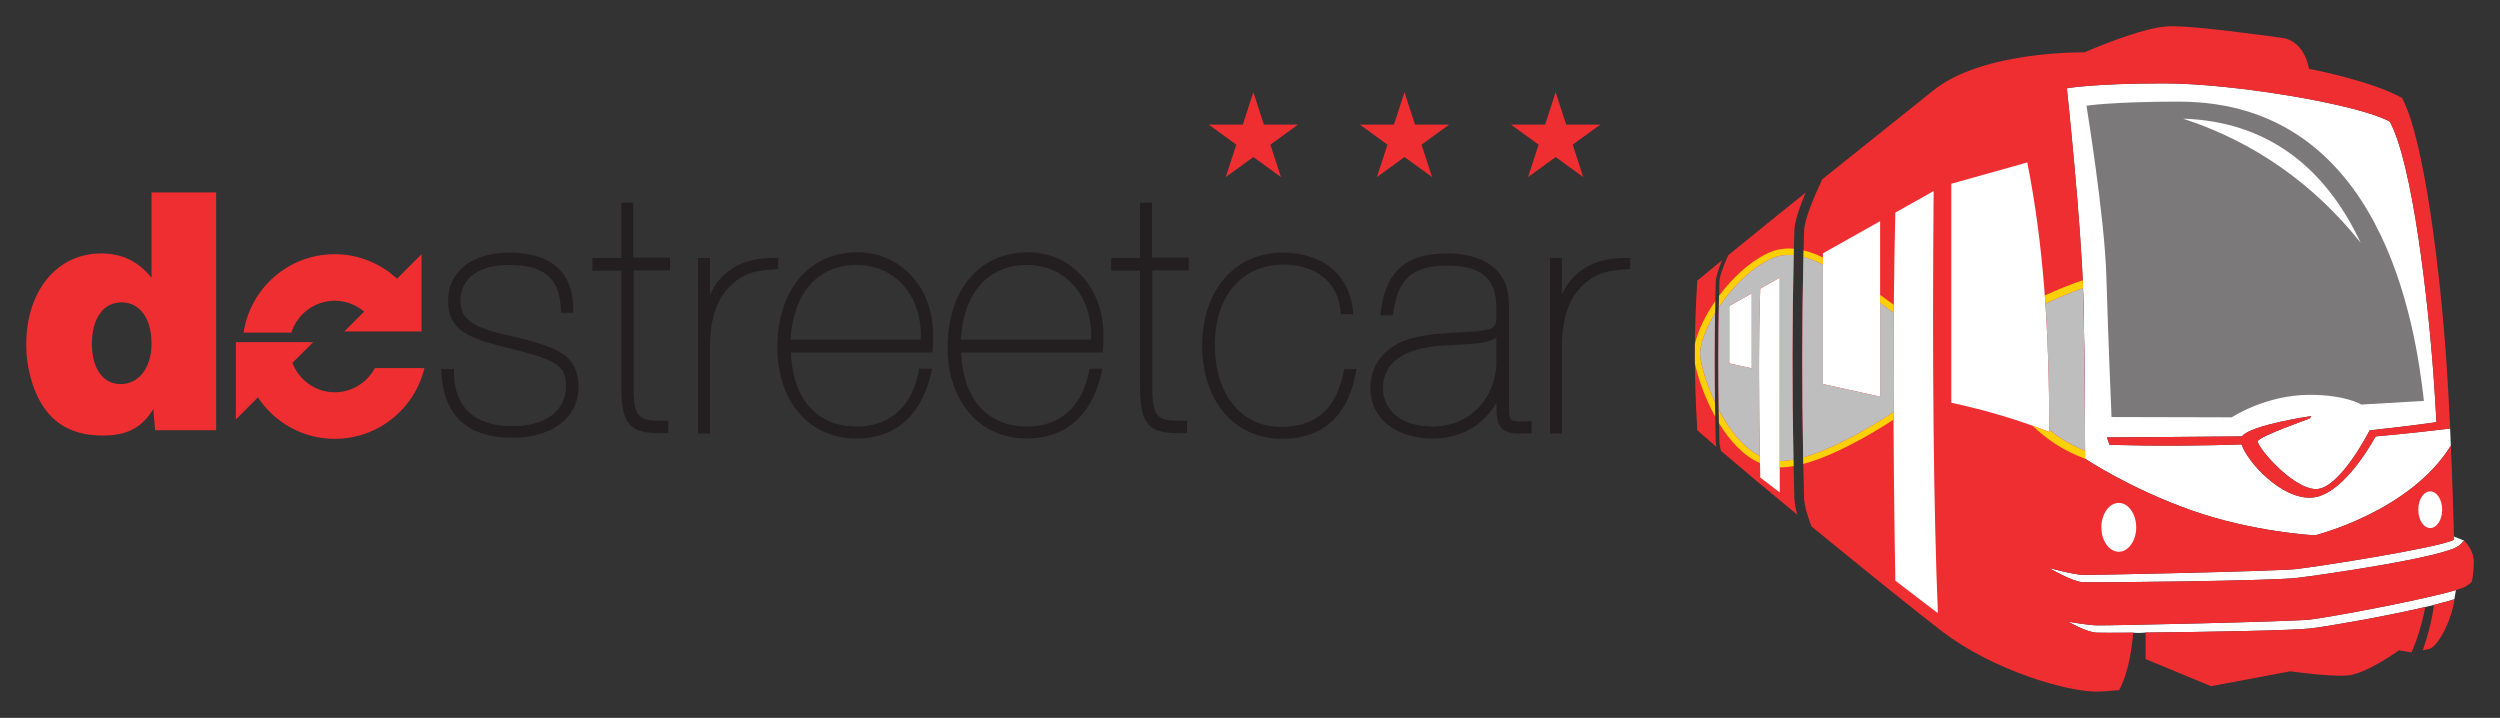 <?xml version="1.0" encoding="UTF-8" standalone="no"?>
<!-- Created with Inkscape (http://www.inkscape.org/) -->

<svg
   xmlns:dc="http://purl.org/dc/elements/1.1/"
   xmlns:cc="http://creativecommons.org/ns#"
   xmlns:rdf="http://www.w3.org/1999/02/22-rdf-syntax-ns#"
   xmlns:svg="http://www.w3.org/2000/svg"
   xmlns="http://www.w3.org/2000/svg"
   xmlns:sodipodi="http://sodipodi.sourceforge.net/DTD/sodipodi-0.dtd"
   xmlns:inkscape="http://www.inkscape.org/namespaces/inkscape"
   width="169.054"
   height="48.543"
   id="svg4194"
   version="1.1"
   inkscape:version="0.48.5 r10040"
   sodipodi:docname="New document 11">
  <rect width="100%" height="100%" fill="#333333" stroke="none"/>
  <defs
     id="defs4196">
    <clipPath
       clipPathUnits="userSpaceOnUse"
       id="clipPath852">
      <path
         inkscape:connector-curvature="0"
         d="m 0,0 1008,0 0,612 L 0,612 0,0 z"
         id="path854" />
    </clipPath>
    <clipPath
       clipPathUnits="userSpaceOnUse"
       id="clipPath828">
      <path
         inkscape:connector-curvature="0"
         d="m 0,0 1008,0 0,612 L 0,612 0,0 z"
         id="path830" />
    </clipPath>
    <clipPath
       clipPathUnits="userSpaceOnUse"
       id="clipPath800">
      <path
         inkscape:connector-curvature="0"
         d="m 0,0 1008,0 0,612 L 0,612 0,0 z"
         id="path802" />
    </clipPath>
  </defs>
  <sodipodi:namedview
     inkscape:document-units="mm"
     pagecolor="#ffffff"
     bordercolor="#666666"
     borderopacity="1.0"
     inkscape:pageopacity="0.0"
     inkscape:pageshadow="2"
     inkscape:zoom="1.2279853"
     inkscape:cx="44.107676"
     inkscape:cy="43.164435"
     inkscape:current-layer="layer1"
     id="namedview4198"
     showgrid="false"
     units="mm"
     fit-margin-top="0.5"
     fit-margin-left="0.5"
     fit-margin-right="0.5"
     fit-margin-bottom="0.5"
     inkscape:window-width="463"
     inkscape:window-height="405"
     inkscape:window-x="130"
     inkscape:window-y="130"
     inkscape:window-maximized="0" />
  <g
     inkscape:label="Layer 1"
     inkscape:groupmode="layer"
     id="layer1"
     transform="translate(-373.831,-270.678)">
    <g
       id="g752"
       transform="matrix(1.25,0,0,-1.25,540.468,307.237)">
      <path
         inkscape:connector-curvature="0"
         d="M 0,0 0,0.002 -0.004,0.004 C -0.002,0.003 -0.001,0.001 0,0"
         style="fill:#ffffff;fill-opacity:1;fill-rule:nonzero;stroke:none"
         id="path754" />
    </g>
    <g
       id="g756"
       transform="matrix(1.25,0,0,-1.25,539.773,306.963)">
      <path
         inkscape:connector-curvature="0"
         d="m 0,0 c 0.001,-0.055 0.003,-0.112 0.004,-0.166 -0.794,-0.439 -7.471,-1.474 -8.557,-1.593 -1.053,-0.115 -11.073,-0.329 -11.534,-0.312 -0.527,0.018 -1.826,0.378 -1.826,0.378 0,0 1.234,-0.74 1.826,-0.773 0.592,-0.033 10.201,0.066 11.583,0.23 1.382,0.165 7.997,1.119 8.77,1.744 0.13,0.106 0.222,0.198 0.284,0.277 L 0,0 z"
         style="fill:#ffffff;fill-opacity:1;fill-rule:nonzero;stroke:none"
         id="path758" />
    </g>
    <g
       id="g760"
       transform="matrix(1.25,0,0,-1.25,518.921,313.453)">
      <path
         inkscape:connector-curvature="0"
         d="m 0,0 c 3.123,0.029 7.982,0.111 8.934,0.225 0.899,0.107 3.955,0.631 6.194,1.157 L 15.6,1.496 c 0.415,0.103 0.789,0.205 1.102,0.303 l 0.084,0.5 C 15.009,1.766 9.839,0.806 8.885,0.702 7.832,0.587 -2.188,0.373 -2.649,0.389 c -0.527,0.019 -1.53,0.198 -1.53,0.198 0,0 0.938,-0.56 1.53,-0.592 0.153,-0.009 0.911,-0.009 1.975,-0.001 C -0.405,-0.043 0,0 0,0"
         style="fill:#ffffff;fill-opacity:1;fill-rule:nonzero;stroke:none"
         id="path762" />
    </g>
    <g
       id="g764"
       transform="matrix(1.25,0,0,-1.25,516.474,300.749)">
      <path
         inkscape:connector-curvature="0"
         d="m 0,0 -0.132,0.395 c 0,0 4.008,0.018 7.299,0.054 0.494,0.631 3.758,1.098 3.758,1.098 L 10.826,1.415 c 0,0 -2.698,-0.954 -2.797,-1.218 -0.098,-0.263 1.843,-2.566 3.126,-2.599 1.284,-0.033 2.896,3.126 2.896,3.126 l 0.025,0.052 c 1.967,0.204 3.617,0.442 3.617,0.442 -0.037,0.662 -0.077,1.324 -0.121,1.974 -0.315,4.676 -1.184,12.044 -2.402,14.282 -1.612,0.921 -8.424,2.073 -12.208,2.073 -3.785,0 -5.265,-0.264 -5.265,-0.264 0,0 0.789,-7.371 0.888,-11.221 0.099,-3.85 0.099,-8.819 0.099,-8.819 0,0 2.402,-1.612 5.758,-2.797 3.357,-1.185 6.68,-1.349 6.68,-1.349 0,0 5.133,1.27 7.345,4.845 C 18.472,-0.146 18.452,0.463 18.43,0.877 17.05,0.706 15.7,0.565 14.399,0.449 13.985,-0.296 12.491,-2.779 10.925,-2.863 9.299,-2.95 7.467,-0.935 7.15,0.014 2.824,-0.124 0,0 0,0"
         style="fill:#ffffff;fill-opacity:1;fill-rule:nonzero;stroke:none"
         id="path766" />
    </g>
    <g
       id="g768"
       transform="matrix(1.25,0,0,-1.25,488.606,289.651)">
      <path
         inkscape:connector-curvature="0"
         d="M 0,0 C 0.424,0.351 0.873,0.719 1.339,1.1 1.145,0.63 0.997,0.183 0.997,-0.082 0.918,-2.865 0.918,-5.738 0.997,-8.7 0.997,-8.792 1.009,-8.894 1.029,-8.998 0.635,-8.659 0.288,-8.355 0,-8.097 -0.176,-5.315 -0.176,-2.616 0,0"
         style="fill:#ef2e31;fill-opacity:1;fill-rule:nonzero;stroke:none"
         id="path770" />
    </g>
    <g
       id="g772"
       transform="matrix(1.25,0,0,-1.25,540.976,310.032)">
      <path
         inkscape:connector-curvature="0"
         d="m 0,0 c -0.067,-0.057 -0.164,-0.131 -0.302,-0.225 -0.625,-0.427 -7.355,-1.689 -8.457,-1.809 -1.053,-0.116 -11.073,-0.329 -11.534,-0.313 -0.527,0.019 -1.53,0.197 -1.53,0.197 0,0 0.938,-0.559 1.53,-0.592 0.154,-0.008 0.912,-0.008 1.975,0 -0.046,-0.606 -0.212,-2.123 -0.761,-3.107 -0.566,-0.054 -0.978,-0.085 -1.181,-0.085 -1.678,0 -5.627,1.152 -8.391,3.258 -1.066,0.812 -4.086,3.236 -7.065,5.679 -0.204,0.519 -0.405,1.145 -0.405,1.597 -0.131,4.937 -0.131,9.733 0,14.373 0,0.573 0.508,1.795 0.98,2.809 2.836,2.273 5.323,4.247 5.997,4.796 2.665,2.172 8.193,2.073 8.193,2.073 0,0 3.192,1.415 4.673,1.415 1.481,0 4.706,-0.46 5.989,-0.625 1.284,-0.165 1.481,-1.678 1.481,-1.678 0,0 3.422,-0.658 5.035,-1.58 1.217,-2.237 2.086,-9.605 2.402,-14.281 0.08,-1.184 0.147,-2.404 0.203,-3.598 C -2.55,8.132 -3.9,7.991 -5.202,7.875 -5.616,7.13 -7.111,4.647 -8.676,4.563 c -1.627,-0.087 -3.458,1.928 -3.775,2.877 -4.327,-0.138 -7.15,-0.014 -7.15,-0.014 l -0.132,0.395 c 0,0 4.008,0.018 7.298,0.055 0.494,0.631 3.759,1.097 3.759,1.097 L -8.775,8.841 c 0,0 -2.698,-0.954 -2.797,-1.217 -0.099,-0.264 1.843,-2.567 3.126,-2.6 1.283,-0.033 2.896,3.126 2.896,3.126 l 0.025,0.052 c 1.966,0.204 3.616,0.443 3.616,0.443 -0.036,0.662 -0.076,1.323 -0.12,1.973 -0.316,4.676 -1.185,12.044 -2.402,14.282 -1.613,0.921 -8.425,2.073 -12.209,2.073 -3.784,0 -5.265,-0.263 -5.265,-0.263 0,0 0.79,-7.371 0.889,-11.221 0.098,-3.851 0.098,-8.82 0.098,-8.82 0,0 2.402,-1.612 5.759,-2.797 3.356,-1.184 6.68,-1.349 6.68,-1.349 0,0 5.132,1.27 7.345,4.846 C -1.046,5.486 -0.992,3.702 -0.958,2.29 -1.752,1.85 -8.43,0.816 -9.516,0.697 -10.569,0.582 -20.589,0.368 -21.049,0.384 c -0.528,0.019 -1.827,0.379 -1.827,0.379 0,0 1.234,-0.741 1.827,-0.774 0.592,-0.033 10.201,0.066 11.583,0.231 1.382,0.164 7.996,1.119 8.769,1.744 0.131,0.106 0.223,0.198 0.285,0.278 C -0.226,2.045 0.11,1.62 0.11,1.108 0.11,0.771 0.071,0.305 0,0"
         style="fill:#ef2e31;fill-opacity:1;fill-rule:nonzero;stroke:none"
         id="path774" />
    </g>
    <g
       id="g776"
       transform="matrix(1.25,0,0,-1.25,537.832,311.725)">
      <path
         inkscape:connector-curvature="0"
         d="m 0,0 c -0.172,-0.898 -0.421,-1.717 -0.748,-2.457 l -0.675,0.115 c 0,0 -1.793,-1.3 -2.813,-1.365 -1.02,-0.066 -3.061,0.23 -3.061,0.23 l -4.294,-0.806 -3.537,1.464 0,1.437 c 3.123,0.029 7.981,0.111 8.934,0.225 C -5.296,-1.05 -2.24,-0.526 0,0"
         style="fill:#ef2e31;fill-opacity:1;fill-rule:nonzero;stroke:none"
         id="path778" />
    </g>
    <g
       id="g780"
       transform="matrix(1.25,0,0,-1.25,539.809,311.201)">
      <path
         inkscape:connector-curvature="0"
         d="m 0,0 c -0.13,-1.017 -0.791,-2.396 -1.293,-2.662 -0.039,-0.021 -0.186,-0.054 -0.423,-0.098 0.299,0.845 0.5,1.664 0.605,2.455 C -0.692,-0.201 -0.314,-0.098 0,0"
         style="fill:#ef2e31;fill-opacity:1;fill-rule:nonzero;stroke:none"
         id="path782" />
    </g>
    <g
       id="g784"
       transform="matrix(1.25,0,0,-1.25,495.928,283.705)">
      <path
         inkscape:connector-curvature="0"
         d="m 0,0 c -1.404,-1.128 -2.855,-2.299 -4.185,-3.384 -0.247,-0.553 -0.478,-1.149 -0.478,-1.456 -0.079,-2.78 -0.079,-5.653 0,-8.612 0,-0.153 0.037,-0.336 0.09,-0.522 1.136,-0.973 2.601,-2.195 4.123,-3.449 -0.093,0.329 -0.157,0.662 -0.158,0.951 -0.132,4.945 -0.132,9.741 -0.001,14.387 0,0.47 0.267,1.264 0.609,2.085"
         style="fill:#ef2e31;fill-opacity:1;fill-rule:nonzero;stroke:none"
         id="path786" />
    </g>
    <g
       id="g788"
       transform="matrix(1.25,0,0,-1.25,537.74,297.788)">
      <path
         inkscape:connector-curvature="0"
         d="m 0,0 c -0.461,4.08 -2.238,16.19 -13.261,16.19 -3.589,0 -4.994,-0.222 -4.994,-0.222 0,0 0.984,-6.001 1.078,-9.255 0.093,-3.254 0.278,-7.585 0.278,-7.585 l 6.501,-0.016 c 0,0 1.842,1.217 4.212,1.217 1.974,0 2.797,-0.526 2.797,-0.526 L 0,0 z m -3.422,8.556 c -2.48,3.119 -5.705,5.445 -9.609,6.713 4.393,-0.14 7.618,-2.466 9.609,-6.713"
         style="fill:#7b7979;fill-opacity:1;fill-rule:nonzero;stroke:none"
         id="path790" />
    </g>
    <g
       id="g792"
       transform="matrix(1.25,0,0,-1.25,500.967,285.633)">
      <path
         inkscape:connector-curvature="0"
         d="m 0,0 -3.093,-1.74 0,-7.072 L 0,-9.494 0,0 z"
         style="fill:#ffffff;fill-opacity:1;fill-rule:nonzero;stroke:none"
         id="path794" />
    </g>
    <g
       transform="matrix(1.25,0,0,-1.25,-408.301,607.933)"
       id="g796">
      <g
         id="g798"
         clip-path="url(#clipPath800)">
        <g
           id="g804"
           transform="translate(730.31,259.469)">
          <path
             inkscape:connector-curvature="0"
             d="m 0,0 -2.073,-1.166 c -0.132,-5.663 -0.132,-12.3 0,-19.912 L 0.23,-22.837 C -0.003,-17.125 -0.08,-9.513 0,0"
             style="fill:#ffffff;fill-opacity:1;fill-rule:nonzero;stroke:none"
             id="path806" />
        </g>
        <g
           id="g808"
           transform="translate(757.174,241.239)">
          <path
             inkscape:connector-curvature="0"
             d="M 0,0 C 0.357,0 0.646,0.444 0.646,0.991 0.646,1.539 0.357,1.983 0,1.983 -0.357,1.983 -0.646,1.539 -0.646,0.991 -0.646,0.444 -0.357,0 0,0"
             style="fill:#ffffff;fill-opacity:1;fill-rule:nonzero;stroke:none"
             id="path810" />
        </g>
        <g
           id="g812"
           transform="translate(740.326,239.956)">
          <path
             inkscape:connector-curvature="0"
             d="M 0,0 C 0.52,0 0.942,0.591 0.942,1.32 0.942,2.05 0.52,2.641 0,2.641 -0.52,2.641 -0.942,2.05 -0.942,1.32 -0.942,0.591 -0.52,0 0,0"
             style="fill:#ffffff;fill-opacity:1;fill-rule:nonzero;stroke:none"
             id="path814" />
        </g>
        <g
           id="g816"
           transform="translate(736.562,246.438)">
          <path
             inkscape:connector-curvature="0"
             d="m 0,0 c 0.009,5.535 -0.32,10.219 -1.185,14.578 l -4.113,-1.152 0,-11.846 C -3.402,1.168 -1.636,0.642 0,0"
             style="fill:#ffffff;fill-opacity:1;fill-rule:nonzero;stroke:none"
             id="path818" />
        </g>
      </g>
    </g>
    <g
       id="g820"
       transform="matrix(1.25,0,0,-1.25,492.288,295.586)">
      <path
         inkscape:connector-curvature="0"
         d="m 0,0 -1.218,0.269 0,3.103 L 0,4.057 0,0 z"
         style="fill:#ffffff;fill-opacity:1;fill-rule:nonzero;stroke:none"
         id="path822" />
    </g>
    <g
       transform="matrix(1.25,0,0,-1.25,-408.301,607.933)"
       id="g824">
      <g
         id="g826"
         clip-path="url(#clipPath828)">
        <g
           id="g832"
           transform="translate(721.984,243.166)">
          <path
             inkscape:connector-curvature="0"
             d="m 0,0 -1.053,0.804 c -0.088,4.278 -0.088,7.686 0,10.224 L 0,11.621 0,0 z"
             style="fill:#ffffff;fill-opacity:1;fill-rule:nonzero;stroke:none"
             id="path834" />
        </g>
        <g
           id="g836"
           transform="translate(722.727,244.939)">
          <path
             inkscape:connector-curvature="0"
             d="M 0,0 0.007,-0.35 C -0.256,-0.396 -0.508,-0.419 -0.745,-0.416 L -0.743,9.847 -0.741,-0.07 C -0.509,-0.073 -0.26,-0.048 0,0 m -1.308,10.823 c 0.424,0.212 0.863,0.282 1.321,0.238 l 0.009,0.348 c -0.504,0.044 -1,-0.033 -1.485,-0.276 C -2.437,10.646 -3.335,9.789 -4.027,8.861 L -4.04,8.241 c 0.682,1.028 1.652,2.042 2.732,2.582 m -0.51,-10.621 0.006,-0.388 c -0.906,0.391 -1.649,1.23 -2.219,2.163 l -0.013,0.727 c 0.545,-1.039 1.299,-2.037 2.226,-2.502 m 3.411,10.348 0,0.387 C 1.242,11.105 0.892,11.238 0.546,11.321 L 0.538,10.966 C 0.878,10.877 1.23,10.734 1.593,10.55 M 5.413,2.572 5.414,2.161 C 5.051,1.927 4.65,1.678 4.23,1.433 3.08,0.763 1.73,0.082 0.531,-0.234 L 0.524,0.122 c 1.632,0.45 3.585,1.6 4.889,2.45 m -0.727,6.342 0,-0.434 C 4.931,8.301 5.177,8.122 5.426,7.945 L 5.429,8.375 4.686,8.914 z M -5.331,6.261 C -5.334,5.91 -5.334,5.557 -5.332,5.203 -5.189,4.505 -4.82,3.386 -4.235,2.329 L -4.248,3.113 C -4.717,4.107 -4.992,5.079 -5.044,5.6 -5.098,6.135 -4.79,7.014 -4.243,7.92 L -4.23,8.577 C -4.787,7.771 -5.182,6.935 -5.331,6.261 M 15.665,9.275 15.648,9.704 C 14.933,9.459 14.266,9.19 13.597,8.877 l 0.031,-0.444 c 0.676,0.323 1.355,0.603 2.037,0.842 M 12.918,1.842 c 0.31,-0.111 0.616,-0.225 0.916,-0.343 l 0.001,0.108 c 0.622,-0.492 1.224,-0.839 1.94,-1.119 L 15.776,0.051 C 14.626,0.483 13.831,1 12.918,1.842"
             style="fill:#fcd006;fill-opacity:1;fill-rule:nonzero;stroke:none"
             id="path838" />
        </g>
        <g
           id="g840"
           transform="translate(722.741,256)">
          <path
             inkscape:connector-curvature="0"
             d="m 0,0 c -0.458,0.044 -0.898,-0.026 -1.322,-0.238 -1.08,-0.54 -2.05,-1.555 -2.731,-2.582 -0.034,-1.809 -0.036,-3.655 -0.005,-5.537 0.546,-1.039 1.299,-2.037 2.226,-2.502 -0.065,3.733 -0.057,6.751 0.022,9.053 l 1.053,0.592 0.003,-9.917 c 0.232,-0.003 0.48,0.022 0.741,0.07 C -0.087,-7.286 -0.082,-3.599 0,0 m -2.27,-6.122 -1.218,0.268 0,3.104 1.218,0.685 0,-4.057 z m 6.943,3.541 0,-5.073 -3.093,0.682 0,6.461 C 1.216,-0.327 0.865,-0.184 0.524,-0.095 0.445,-3.624 0.44,-7.241 0.511,-10.94 c 1.632,0.45 3.585,1.601 4.888,2.451 -0.005,1.865 -0.001,3.656 0.013,5.373 -0.248,0.177 -0.495,0.356 -0.739,0.535 m -8.929,-0.56 c -0.027,-1.575 -0.028,-3.177 -0.006,-4.807 -0.468,0.994 -0.744,1.966 -0.796,2.487 -0.053,0.535 0.255,1.414 0.802,2.32 m 20.018,-7.432 c -0.003,1.294 -0.017,5.216 -0.098,8.382 l -0.013,0.405 c -0.682,-0.239 -1.361,-0.52 -2.036,-0.842 0.145,-2.142 0.208,-4.402 0.206,-6.826 0.623,-0.492 1.225,-0.839 1.941,-1.119"
             style="fill:#bfbebe;fill-opacity:1;fill-rule:nonzero;stroke:none"
             id="path842" />
        </g>
      </g>
    </g>
    <g
       id="g844"
       transform="matrix(1.25,0,0,-1.25,460.45,282.652)">
      <path
         inkscape:connector-curvature="0"
         d="M 0,0 -1.492,1.084 -2.984,0 l 0.57,1.754 -1.493,1.084 1.845,0 0.57,1.754 0.57,-1.754 1.844,0 L -0.57,1.754 0,0 z m 15.783,1.754 1.492,1.084 -1.844,0 -0.57,1.754 -0.57,-1.754 -1.844,0 L 13.939,1.754 13.369,0 14.861,1.084 16.353,0 15.783,1.754 z M 8.177,0 6.684,1.084 5.192,0 5.762,1.754 4.27,2.838 l 1.844,0 0.57,1.754 0.57,-1.754 1.845,0 L 7.607,1.754 8.177,0 z"
         style="fill:#ef2e31;fill-opacity:1;fill-rule:nonzero;stroke:none"
         id="path846" />
    </g>
    <g
       transform="matrix(1.25,0,0,-1.25,-408.301,607.933)"
       id="g848">
      <g
         id="g850"
         clip-path="url(#clipPath852)">
        <g
           id="g856"
           transform="translate(637.399,246.533)">
          <path
             inkscape:connector-curvature="0"
             d="m 0,0 0,12.864 -3.496,0 0,-4.617 c -0.734,0.889 -1.584,1.314 -2.723,1.314 -2.396,0 -4.057,-2.028 -4.057,-4.945 0,-0.811 0.155,-1.603 0.425,-2.356 0.657,-1.719 1.855,-2.55 3.709,-2.55 1.313,0 2.105,0.406 2.743,1.43 L -3.303,0 0,0 z m -3.496,4.693 c 0,-1.313 -0.676,-2.201 -1.68,-2.201 -0.947,0 -1.546,0.849 -1.546,2.182 0,1.371 0.618,2.241 1.604,2.241 0.985,0 1.622,-0.87 1.622,-2.222"
             style="fill:#ef2e31;fill-opacity:1;fill-rule:nonzero;stroke:none"
             id="path858" />
        </g>
        <g
           id="g860"
           transform="translate(653.43,246.122)">
          <path
             inkscape:connector-curvature="0"
             d="m 0,0 c -2.462,0 -3.808,1.24 -3.852,3.718 l 0.689,0 0,-0.178 c 0,-1.879 1.105,-2.912 3.144,-2.912 1.844,0 2.911,0.852 2.911,2.158 0,1.029 -0.373,1.388 -2.801,1.99 l -0.753,0.193 c -2.06,0.506 -2.82,1.082 -2.82,2.453 0,1.606 1.342,2.593 3.289,2.593 2.279,0 3.481,-1.044 3.481,-3.076 l 0,-0.179 -0.664,0 c -0.022,1.931 -0.947,2.588 -2.836,2.588 -1.651,0 -2.603,-0.774 -2.603,-1.926 0,-0.904 0.508,-1.393 2.296,-1.815 L 0.233,5.433 C 1.337,5.181 2.274,4.847 2.728,4.537 3.286,4.151 3.578,3.531 3.578,2.786 3.578,1.063 2.119,0 0,0 m 57.93,8.276 c 0.766,0.72 1.503,0.787 2.53,0.851 l 0,0.598 -0.218,0 c -0.91,0 -1.603,-0.158 -2.2,-0.529 C 57.482,8.848 57.104,8.43 56.77,7.755 l 0,1.97 -0.647,0 0,-9.493 0.647,0 0,4.66 c 0,1.575 0.38,2.658 1.16,3.384 m -2.802,-8.044 0,0.666 -0.516,0 -0.058,-0.019 c -0.568,0.003 -0.627,0.082 -0.642,0.58 l 0,0.362 0,5.099 c 0,0.944 -0.117,1.454 -0.521,1.964 -0.55,0.719 -1.601,1.092 -2.845,1.092 -2.316,0 -3.381,-1.091 -3.596,-3.351 l 0.685,0 c 0.216,1.925 0.982,2.685 2.95,2.685 1.854,0 2.641,-0.714 2.641,-2.313 l 0,-0.348 C 53.226,5.942 53.175,5.823 51.714,5.727 50.075,5.649 49.61,5.59 48.946,5.453 47.393,5.151 46.408,4.106 46.408,2.69 c 0,-1.661 1.414,-2.729 3.365,-2.729 1.507,0 2.691,0.66 3.453,1.924 l 0,-0.2 c 0,-1.091 0.264,-1.453 1.241,-1.453 l 0.309,0 0.352,0 z m -1.902,3.926 c 0,-2.05 -1.47,-3.549 -3.453,-3.549 -1.662,0 -2.679,0.846 -2.679,2.081 0,1.37 1.087,2.198 3.442,2.313 l 1.063,0.058 c 0.811,0.043 1.282,0.13 1.627,0.358 l 0,-1.261 z m -15.23,0.869 c 0,2.651 1.49,4.341 3.704,4.341 1.698,0 3.026,-0.902 3.113,-2.685 l 0.668,0 c -0.119,2.188 -1.731,3.332 -3.82,3.332 -2.595,0 -4.351,-2.056 -4.351,-5.027 0,-2.968 1.716,-5.026 4.293,-5.046 2.466,0 3.675,1.479 4.055,3.776 l -0.669,0 C 44.624,1.749 43.668,0.589 41.565,0.589 c -2.11,0 -3.569,1.719 -3.569,4.438 m -4.046,7.692 0.647,0 0,-2.974 1.99,0 0,-0.686 -1.97,0 0,-6.274 c -0.019,-1.586 0.248,-1.85 1.367,-1.867 l 0.506,0 0,-0.667 -0.526,0 c -1.625,0 -2.014,0.588 -2.014,2.516 l 0,6.272 -1.565,0 0,0.686 1.565,0 0,2.994 z m -2.01,-8.103 -7.67,0 c 0.112,-2.562 1.439,-4.007 3.562,-4.007 1.98,0 3.073,1.283 3.384,3.129 l 0.697,0 c -0.432,-2.197 -1.698,-3.777 -4.1,-3.777 -2.556,0 -4.274,2.018 -4.274,4.931 0,3.061 1.694,5.142 4.332,5.142 2.374,0 4.1,-1.931 4.1,-4.486 0,-0.312 -0.01,-0.621 -0.031,-0.932 m -4.088,4.732 c -2.103,0 -3.449,-1.48 -3.599,-4.046 l 7.038,0 c 0.013,0.103 0.013,0.17 0.013,0.246 0,2.216 -1.461,3.8 -3.452,3.8 m -5.094,-3.8 c 0,2.555 -1.726,4.486 -4.1,4.486 -2.639,0 -4.332,-2.081 -4.332,-5.142 0,-2.913 1.718,-4.931 4.274,-4.931 2.402,0 3.668,1.58 4.1,3.777 l -0.697,0 C 21.692,1.892 20.599,0.609 18.619,0.609 c -2.123,0 -3.45,1.445 -3.562,4.007 l 7.67,0 c 0.021,0.311 0.031,0.62 0.031,0.932 m -0.667,0 c 0,-0.076 0,-0.143 -0.013,-0.246 l -7.038,0 c 0.15,2.566 1.496,4.046 3.599,4.046 1.991,0 3.452,-1.584 3.452,-3.8 M 11.846,8.276 c 0.766,0.72 1.502,0.787 2.529,0.851 l 0,0.598 -0.218,0 c -0.91,0 -1.602,-0.158 -2.199,-0.529 C 11.397,8.848 11.019,8.43 10.686,7.755 l 0,1.97 -0.648,0 0,-9.493 0.648,0 0,4.66 c 0,1.575 0.379,2.658 1.16,3.384 m -5.96,4.443 0.647,0 0,-2.974 1.99,0 0,-0.686 -1.97,0 0,-6.274 C 6.534,1.199 6.802,0.935 7.921,0.918 l 0.505,0 0,-0.667 -0.526,0 c -1.625,0 -2.014,0.588 -2.014,2.516 l 0,6.272 -1.564,0 0,0.686 1.564,0 0,2.994 z"
             style="fill:#231f20;fill-opacity:1;fill-rule:nonzero;stroke:none"
             id="path862" />
        </g>
        <g
           id="g864"
           transform="translate(644.332,251.874)">
          <path
             inkscape:connector-curvature="0"
             d="m 0,0 4.179,0 0,4.179 -1.326,-1.326 c -0.889,0.818 -2.068,1.326 -3.371,1.326 -2.501,0 -4.567,-1.84 -4.932,-4.24 l 2.585,0 c 0.321,0.996 1.244,1.722 2.347,1.722 0.608,0 1.161,-0.224 1.591,-0.588 L 0,0 z m -1.687,-0.58 -4.179,0 0,-4.179 1.192,1.192 c 0.893,-1.349 2.417,-2.243 4.156,-2.243 2.356,0 4.326,1.634 4.852,3.829 l -2.68,0 c -0.418,-0.776 -1.229,-1.31 -2.172,-1.31 -1.053,0 -1.935,0.663 -2.29,1.59 l 1.121,1.121 z"
             style="fill:#ef2e31;fill-opacity:1;fill-rule:nonzero;stroke:none"
             id="path866" />
        </g>
      </g>
    </g>
  </g>
</svg>
